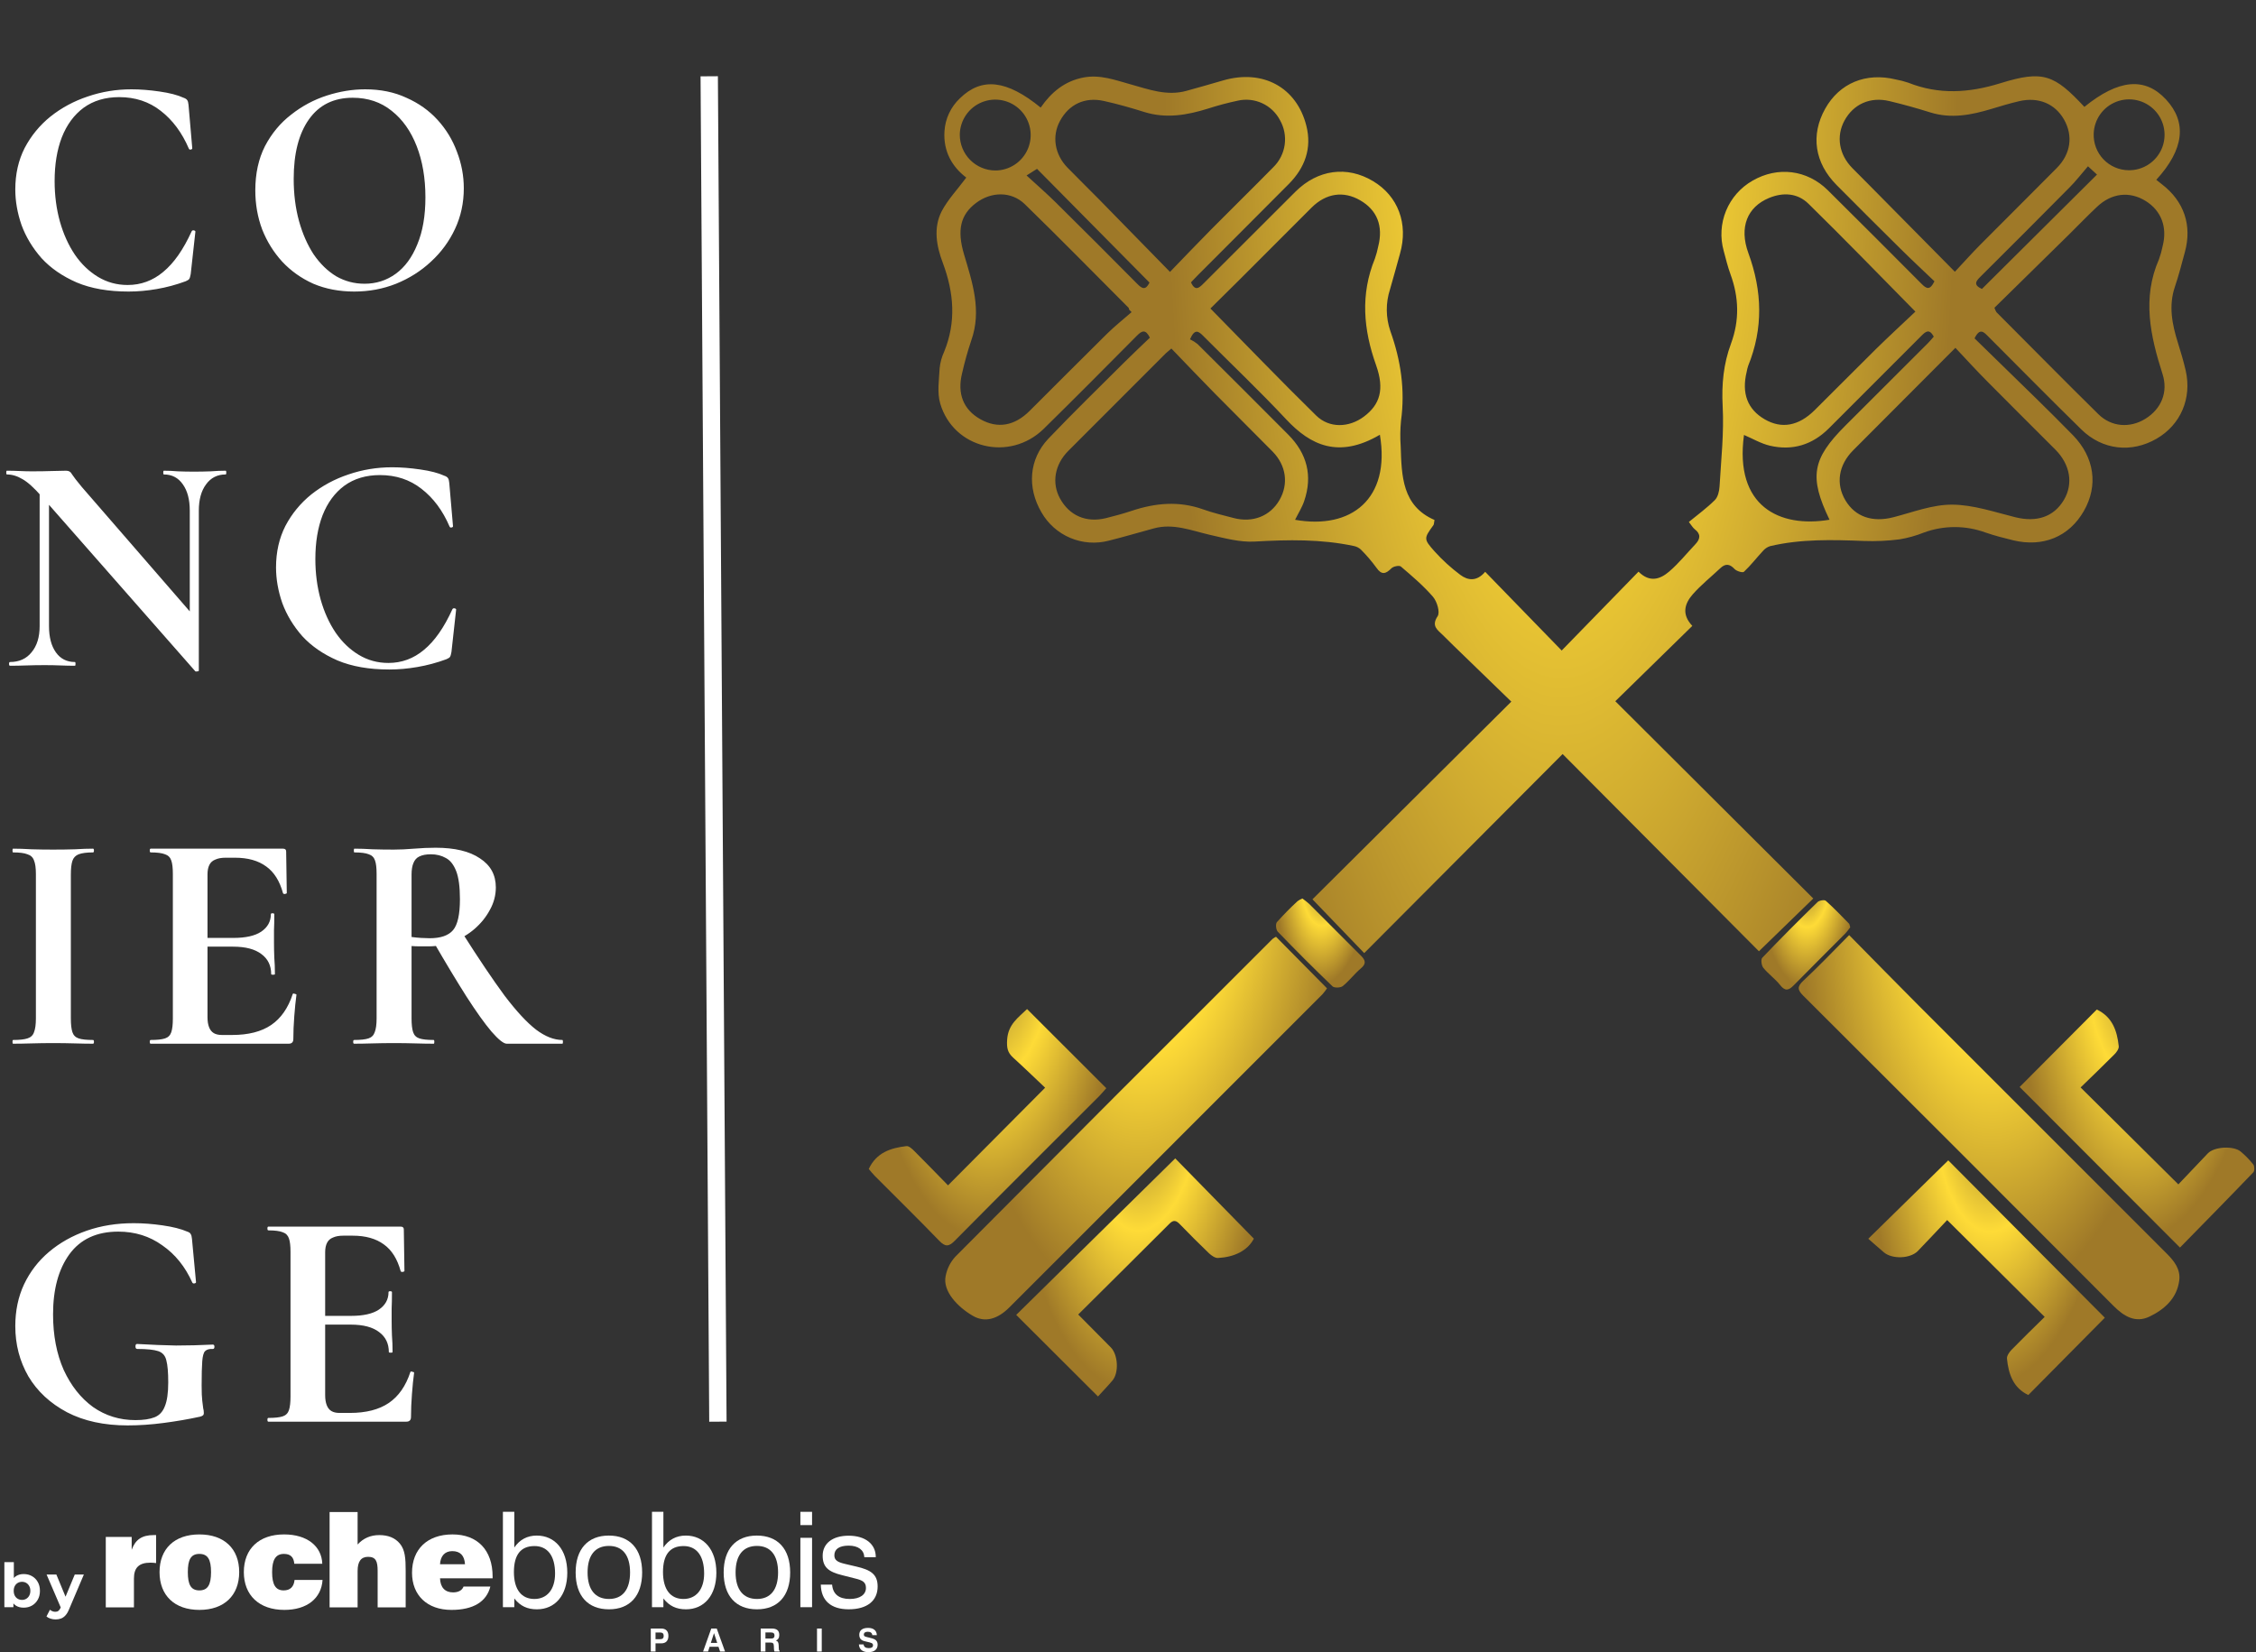 <svg width="1301" height="953" viewBox="0 0 1301 953" fill="none" xmlns="http://www.w3.org/2000/svg">
<rect x="0" y="0" width="1301" height="953" fill="#333333" stroke="none"/>
<path d="M1202.03 61.647C1221.7 45.716 1236.94 44.27 1249.1 57.37C1261.26 70.47 1259.63 86.131 1243.49 103.704C1244.58 104.574 1245.63 105.444 1246.72 106.265C1259.49 116.069 1264.23 129.929 1259.99 145.382C1258.16 152.061 1256.47 158.862 1254.24 165.369C1250.49 176.398 1252.63 187.084 1255.98 197.758C1257.62 203.002 1259.21 208.296 1260.45 213.688C1264.12 229.754 1257.53 245.023 1243.67 253.038C1229.21 261.42 1212.45 259.618 1200.28 247.707C1182.19 229.987 1164.42 211.948 1146.53 194.02C1144.08 191.569 1141.76 188.861 1138.69 195.16C1150.33 206.507 1162.31 218.149 1174.23 229.84C1181.36 236.849 1188.48 243.883 1195.45 251.04C1207.86 263.797 1210.16 280.071 1201.69 294.801C1193.22 309.531 1178.21 315.83 1160.87 311.614C1155.51 310.315 1150.16 308.93 1144.94 307.129C1133.52 302.963 1121 302.963 1109.58 307.129C1105.03 308.954 1100.3 310.282 1095.47 311.087C1088.67 311.961 1081.8 312.272 1074.95 312.019C1056.75 311.32 1038.6 310.793 1020.73 315.021C1019.1 315.568 1017.66 316.557 1016.57 317.876C1012.9 321.822 1009.6 326.136 1005.69 329.812C1004.97 330.486 1001.49 329.457 1000.33 328.231C997.491 325.192 995.053 324.91 992.075 327.729C986.756 332.753 980.96 337.349 976.144 342.839C971.61 348.035 969.526 354.223 975.935 361L931.525 404.454L1045.69 518.25L1014.35 548.677L901.134 434.919L786.726 549.731C776.555 539.156 766.972 529.193 756.874 518.715L871.552 404.687C859.849 393.352 849.016 382.862 838.195 372.36C836.148 370.362 834.139 368.328 832.068 366.306C829.029 363.291 825.254 361.171 829.065 355.399C830.548 353.145 828.722 346.968 826.418 344.272C820.892 337.851 814.323 332.287 807.853 326.761C806.921 325.976 803.527 326.65 802.424 327.778C799.128 331.099 796.762 331.797 793.748 327.447C791.066 323.779 788.112 320.318 784.912 317.092C783.776 315.991 782.346 315.242 780.795 314.935C761.849 310.903 742.806 311.259 723.542 312.362C715.062 312.864 706.287 310.425 697.807 308.514C687.109 306.063 676.717 301.688 665.419 304.764C656.767 307.117 648.164 309.666 639.464 311.847C632.094 313.779 624.293 313.229 617.269 310.28C610.244 307.331 604.387 302.149 600.605 295.536C592.223 281.211 593.35 264.9 604.575 253.038C618.937 237.965 633.876 223.443 648.618 208.738C653.372 203.995 658.287 199.412 663.115 194.767C660.664 189.743 658.532 190.699 655.64 193.616C637.822 211.593 619.979 229.57 601.928 247.315C582.321 266.518 549.944 258.822 542.224 232.805C540.349 226.482 541.538 219.166 541.881 212.328C542.21 209.074 543.08 205.897 544.454 202.929C551.501 185.773 550.116 168.751 543.719 151.668C540.043 141.938 538.131 131.51 543.045 121.865C546.611 115.076 552.175 109.256 557.236 102.43C549.185 96.302 543.891 87.442 544.663 75.654C545.122 68.434 548.307 61.658 553.572 56.696C566.12 44.441 580.532 46.022 600.139 62.051C606.266 53.203 613.987 46.745 624.893 44.687C634.378 42.885 643.042 46.157 651.853 48.608C662.441 51.549 672.931 55.532 684.217 52.395C691.288 50.446 698.346 48.424 705.393 46.378C728.149 39.785 747.708 50.25 753.345 72.504C756.629 85.469 752.548 96.719 743.284 106.069C725.846 123.655 708.346 141.056 690.945 158.555C689.523 159.965 688.175 161.447 686.827 162.857C689.278 168.334 691.729 165.847 694.18 163.396C711.794 145.774 729.416 128.168 747.046 110.579C759.925 97.761 776.788 95.481 791.775 104.452C806.26 113.054 812.264 129.059 807.363 146.289C805.414 153.163 803.613 160.063 801.591 166.913C799.048 174.755 799.126 183.211 801.811 191.005C807.816 207.794 810.389 224.901 807.939 242.695C807.472 247.583 807.41 252.502 807.755 257.4C808.306 274.557 808.551 291.786 827.252 299.911C826.909 301.712 826.97 302.362 826.663 302.84C821.124 310.56 820.843 310.805 827.35 318.097C831.828 323.062 836.782 327.577 842.141 331.577C846.516 334.849 851.614 335.535 856.479 329.812L900.595 375.215L944.907 329.726C951.5 336.307 957.517 333.966 962.517 329.726C968.044 325.008 972.664 319.224 977.688 313.918C980.568 310.879 980.972 308.048 977.308 305.23C976.217 304.396 975.519 303.06 973.938 301.063C979.06 296.847 984.342 293.012 988.901 288.465C990.678 286.701 991.474 283.355 991.633 280.659C992.528 265.194 994.256 249.655 993.435 234.264C992.761 221.691 993.925 209.828 998.226 198.235C1003.21 184.756 1002.83 171.533 997.945 158.188C996.339 153.788 995.236 149.205 994.035 144.708C991.888 137.064 992.363 128.921 995.384 121.578C998.404 114.235 1003.8 108.115 1010.7 104.194C1025.17 95.837 1042.11 97.883 1054.06 109.709C1072.19 127.682 1090.25 145.713 1108.21 163.8C1110.97 166.57 1112.98 167.611 1115.56 162.244C1109.24 156.203 1102.54 149.989 1096.04 143.544C1083.69 131.346 1071.41 119.092 1059.19 106.78C1046.42 93.962 1044.05 77.859 1052.58 62.664C1060.81 47.959 1076.02 41.623 1093.32 45.839C1095.73 46.286 1098.1 46.9 1100.42 47.677C1118.1 54.699 1135.37 53.632 1153.54 48.02C1178.25 40.324 1184.69 43.057 1202.03 61.647ZM1104.58 179.731C1083.15 157.967 1063.3 137.502 1042.93 117.527C1036.61 111.314 1028.3 110.787 1020.04 114.243C1007.78 119.378 1002.75 130.946 1008.28 146.031C1016.29 167.93 1016.91 189.363 1008.15 210.98C1007.77 212.141 1007.47 213.329 1007.26 214.534C1004.28 226.936 1007.78 236.114 1017.67 241.849C1027.36 247.474 1037.15 245.795 1046.42 236.641C1058.33 224.889 1070.05 212.941 1081.96 201.201C1089.36 193.946 1096.99 186.925 1104.58 179.731V179.731ZM652.576 180.025L651.167 178.604C651.044 178.224 651.044 177.734 650.799 177.476C630.898 157.563 611.217 137.441 591.034 117.809C583.252 110.236 571.659 110.456 562.91 117.037C553.866 123.826 551.783 132.686 555.949 146.742C560.777 163.004 566.243 179.143 560.103 196.397C558.031 202.583 556.273 208.869 554.834 215.232C551.868 227.144 555.631 236.359 565.459 241.849C575.287 247.339 584.968 245.746 593.754 237.009C608.668 222.193 623.447 207.243 638.422 192.488C642.895 188.089 647.846 184.18 652.576 180.025ZM1127.66 200.613C1107.33 221.017 1087.99 240.342 1068.74 259.68C1060.16 268.258 1058.59 279.152 1064.25 288.637C1069.92 298.122 1079.82 301.455 1091.92 298.33C1103.15 295.438 1114.52 290.978 1125.81 291.076C1137.94 291.137 1150.12 295.328 1162.13 298.318C1174.48 301.394 1184.4 298.183 1190.24 288.306C1195.73 279.005 1193.86 267.951 1185.34 259.373C1172.38 246.383 1159.31 233.455 1146.41 220.392C1140.1 214.081 1134.09 207.463 1127.66 200.637V200.613ZM698.016 177.93C718.848 199.093 738.627 219.681 759.006 239.668C766.616 247.143 777.989 246.714 786.579 240.268C795.819 233.332 798.515 224.583 793.576 210.662C786.224 190.086 784.447 169.805 792.878 149.193C793.684 146.884 794.327 144.521 794.802 142.122C797.804 130.333 794.152 121.106 784.275 115.469C774.717 110.003 764.741 111.437 756.384 119.721C742.622 133.458 728.934 147.171 715.27 160.871C709.523 166.619 703.726 172.305 698.016 177.954V177.93ZM674.732 156.815C683.2 148.066 690.761 140.1 698.494 132.306C710.405 120.272 722.525 108.434 734.387 96.352C737.909 92.879 740.185 88.34 740.861 83.439C741.537 78.54 740.575 73.553 738.125 69.257C735.871 64.979 732.27 61.563 727.88 59.538C723.489 57.513 718.553 56.992 713.836 58.056C708.043 59.285 702.317 60.81 696.68 62.627C684.658 66.389 672.563 68.509 660.088 64.661C652.306 62.211 644.451 59.968 636.498 58.215C625.542 55.814 616.45 60.201 611.291 69.735C606.524 78.497 608.153 89.048 615.616 96.695C621.744 102.981 628.018 109.108 634.17 115.358C647.454 128.924 660.701 142.49 674.732 156.84V156.815ZM675.529 201.017C673.837 202.463 673.078 203.064 672.306 203.775C653.556 222.524 634.811 241.286 616.07 260.059C608.202 267.951 606.401 278.564 611.278 287.497C616.707 297.411 626.339 301.627 637.736 298.869C642.638 297.644 647.613 296.308 652.441 294.703C666.166 290.107 679.842 288.796 693.812 293.796C699.547 295.855 705.54 297.24 711.459 298.796C722.488 301.663 732.512 297.669 737.855 288.416C743.198 279.164 741.776 268.454 733.848 260.415C722.819 249.226 711.63 238.185 700.601 226.985C692.17 218.443 683.923 209.742 675.529 201.042V201.017ZM1127.35 156.742C1132.85 150.872 1137.33 145.847 1142.06 141.08C1156.76 126.302 1171.47 111.67 1186.17 96.854C1194.25 88.668 1195.61 78.215 1190.25 68.877C1185.05 59.809 1175.55 55.801 1164.52 58.338C1159.16 59.563 1153.9 61.181 1148.59 62.774C1136.94 66.303 1125.31 68.62 1113.15 64.833C1105.38 62.382 1097.51 60.201 1089.6 58.314C1078.57 55.654 1068.84 60.041 1063.67 69.575C1058.76 78.644 1060.52 89.183 1068.27 97.013C1071.42 100.212 1074.6 103.373 1077.76 106.56L1127.35 156.742ZM1150.18 177.574C1150.46 178.428 1150.83 179.25 1151.29 180.025C1170.89 199.632 1190.34 219.46 1210.11 238.908C1217.69 246.371 1228.38 247.021 1237.2 241.555C1246.34 235.906 1250.47 226.237 1247.09 215.698C1240.06 193.763 1235.22 171.925 1245.06 149.524C1245.96 147.035 1246.67 144.478 1247.18 141.877C1249.97 130.995 1246.36 121.51 1237.37 115.922C1228.1 110.187 1217.77 111.314 1209.35 119.255C1203.84 124.427 1198.62 129.88 1193.24 135.186C1178.87 149.295 1164.51 163.4 1150.18 177.501V177.574ZM795.758 250.758C771.874 264.753 755.673 256.726 741.838 241.996C726.373 225.453 709.902 209.853 693.923 193.787C691.251 191.103 689.021 189.29 686.251 195.711C687.794 196.438 689.245 197.343 690.577 198.407C708.093 215.808 725.56 233.259 742.977 250.758C753.712 261.579 757.082 274.385 752.119 288.956C750.894 292.632 748.663 296.137 746.85 299.813C779.238 305.56 801.983 287.779 795.758 250.758ZM1055.06 299.776C1043.16 275.083 1044.98 264.704 1064.18 245.513C1080.05 229.632 1095.93 213.774 1111.8 197.941C1113.03 196.716 1114.14 195.331 1115.18 194.155C1112.59 189.424 1110.54 191.177 1108 193.726C1090.32 211.532 1072.46 229.203 1054.78 246.972C1045.21 256.579 1033.74 260.108 1020.66 257.069C1015.51 255.844 1010.74 253.001 1005.73 250.869C1000.14 292.044 1026.2 304.654 1055.06 299.776ZM553.498 77.602C553.481 80.309 553.997 82.994 555.017 85.501C556.037 88.009 557.542 90.291 559.445 92.217C561.348 94.142 563.612 95.674 566.107 96.724C568.603 97.774 571.281 98.322 573.988 98.337C578.016 98.327 581.951 97.127 585.299 94.888C588.648 92.648 591.26 89.47 592.808 85.751C594.356 82.032 594.77 77.939 594 73.986C593.229 70.032 591.307 66.394 588.476 63.529C585.645 60.664 582.03 58.699 578.086 57.881C574.142 57.064 570.044 57.43 566.307 58.933C562.57 60.437 559.361 63.011 557.082 66.332C554.803 69.654 553.556 73.575 553.498 77.602V77.602ZM1227.5 98.19C1231.53 98.256 1235.49 97.128 1238.88 94.949C1242.27 92.77 1244.94 89.637 1246.56 85.944C1248.17 82.25 1248.66 78.162 1247.96 74.192C1247.26 70.222 1245.4 66.549 1242.61 63.633C1239.83 60.718 1236.24 58.692 1232.31 57.808C1228.38 56.925 1224.27 57.224 1220.51 58.669C1216.74 60.113 1213.49 62.638 1211.16 65.927C1208.83 69.215 1207.52 73.119 1207.4 77.149C1207.31 79.862 1207.76 82.565 1208.73 85.101C1209.7 87.636 1211.16 89.952 1213.04 91.913C1214.92 93.874 1217.17 95.439 1219.66 96.517C1222.15 97.595 1224.83 98.163 1227.54 98.19H1227.5ZM1142.94 166.668L1209.31 100.69L1204.1 95.91C1200.32 100.285 1197.1 104.489 1193.42 108.165C1176.37 125.395 1159.24 142.551 1142.05 159.634C1139.46 162.183 1137.85 164.34 1142.94 166.668ZM662.906 162.992L598.031 97.393L592.002 101.204C598.068 106.78 603.57 111.559 608.742 116.669C624.534 132.282 640.24 147.976 655.86 163.751C658.556 166.46 660.578 167.673 662.906 162.992Z" fill="url(#paint0_radial_405_102)"/>
<path d="M1066.37 539.353C1080.23 553.408 1093.33 566.827 1106.59 580.111C1154.21 627.789 1201.86 675.439 1249.53 723.06C1253.87 727.398 1257.57 732.116 1256.74 738.562C1255.4 748.929 1248.16 755.265 1239.58 759.394C1231.56 763.267 1224.87 759.296 1218.87 753.267C1159.32 693.563 1099.68 633.925 1039.95 574.351C1036.47 570.896 1036.39 569.033 1039.95 565.663C1048.78 557.465 1057.05 548.752 1066.37 539.353Z" fill="url(#paint1_radial_405_102)"/>
<path d="M735.857 540.309L765.268 570.063C764.462 571.281 763.57 572.44 762.597 573.531C702.419 633.757 642.221 693.968 582.002 754.162C575.14 761.012 567.922 762.948 561.047 758.966C552.138 753.794 543.572 744.701 545.324 736.074C546.104 731.909 548.021 728.041 550.863 724.898C611.76 663.626 672.775 602.5 733.909 541.522C734.518 541.055 735.17 540.649 735.857 540.309V540.309Z" fill="url(#paint2_radial_405_102)"/>
<path d="M1213.82 760.044L1169.7 804.625C1161.03 800.569 1158.26 792.555 1157.39 783.633C1157.24 782.028 1158.69 779.957 1159.97 778.597C1166.37 772.041 1172.95 765.681 1179.13 759.578L1122.9 703.71C1117.75 709.163 1111.94 715.388 1106.03 721.515C1101.69 726.025 1091.26 726.417 1086.42 722.349C1083.31 719.726 1080.3 717.006 1077.4 714.506L1123.53 669.274L1213.82 760.044Z" fill="url(#paint3_radial_405_102)"/>
<path d="M602.712 627.376C596.683 621.69 590.556 615.746 584.245 610.011C581.046 607.095 580.495 604.399 580.801 599.669C581.377 590.698 587.37 586.838 592.284 582.01L637.981 627.646C636.878 628.871 635.383 630.746 633.704 632.425C605.997 660.132 578.203 687.754 550.692 715.547C547.114 719.223 545.067 719.223 541.538 715.547C529.345 702.925 516.808 690.646 504.431 678.208C503.206 676.982 502.078 675.487 501 674.237C505.436 664.74 513.72 662.105 522.739 661.064C524.1 660.904 525.938 662.571 527.163 663.796C533.781 670.401 540.288 677.129 546.709 683.698L602.712 627.376Z" fill="url(#paint4_radial_405_102)"/>
<path d="M1209.19 582.28C1218.16 586.52 1220.91 594.535 1221.85 603.456C1222.02 605.012 1220.44 607.132 1219.14 608.358C1212.68 614.865 1206.06 621.188 1199.85 627.23L1256.22 683.135C1261.22 677.853 1267.25 671.505 1273.24 665.231C1276.92 661.359 1288.13 660.721 1292.21 664.238C1294.87 666.463 1297.3 668.956 1299.45 671.677C1300.2 672.657 1300.24 675.353 1299.45 676.174C1285.36 690.88 1271.08 705.364 1257.16 719.58L1164.7 626.96L1209.19 582.28Z" fill="url(#paint5_radial_405_102)"/>
<path d="M633.189 805.47C617.086 789.393 602.136 774.467 586.033 758.413C616.51 728.402 647.306 698.133 677.734 668.146C692.782 683.526 707.684 698.783 723.075 714.444C719.399 721.454 711.764 725.093 702.402 725.583C700.735 725.669 698.726 724.26 697.316 722.973C691.598 717.483 685.965 711.866 680.417 706.123C678.297 703.917 676.741 703.464 674.4 705.829C657.109 723.132 639.732 740.35 621.78 758.193C628.311 764.785 634.426 770.962 640.553 777.126C644.72 781.317 645.37 791.623 641.571 796.218C638.826 799.478 635.799 802.554 633.189 805.47Z" fill="url(#paint6_radial_405_102)"/>
<path d="M751.078 518.25C752.424 519.199 753.717 520.222 754.95 521.314C764.901 531.24 774.79 541.239 784.753 551.141C787.376 553.739 788.148 555.773 784.753 558.592C781.077 561.692 778.099 565.724 774.349 568.763C773.124 569.78 769.447 569.915 768.442 568.91C757.724 558.633 747.205 548.131 736.887 537.404C735.833 536.313 735.502 532.906 736.372 531.877C740.14 527.639 744.12 523.594 748.296 519.757C749.155 519.138 750.09 518.632 751.078 518.25V518.25Z" fill="url(#paint7_radial_405_102)"/>
<path d="M1067 534.867C1066.13 536.096 1065.19 537.274 1064.19 538.396C1054.29 548.372 1044.3 558.261 1034.45 568.285C1031.62 571.165 1029.55 571.962 1026.6 568.212C1023.64 564.462 1019.78 561.815 1016.87 558.212C1015.8 556.901 1015.36 553.372 1016.27 552.428C1026.67 541.509 1037.33 530.848 1048.13 520.309C1049.11 519.341 1052.08 518.838 1052.88 519.549C1057.56 523.691 1061.89 528.25 1066.28 532.71C1066.64 533.09 1066.67 533.826 1067 534.867Z" fill="url(#paint8_radial_405_102)"/>
<path d="M75.78 51.52C80.82 51.52 86.22 51.94 91.98 52.78C97.86 53.62 102.48 54.82 105.84 56.38C106.92 56.74 107.64 57.22 108 57.82C108.36 58.3 108.6 59.2 108.72 60.52L110.88 85.54C110.88 85.9 110.58 86.14 109.98 86.26C109.5 86.38 109.14 86.2 108.9 85.72C104.94 76.48 99.54 69.22 92.7 63.94C85.98 58.66 78 56.02 68.76 56.02C60.72 56.02 53.88 58.06 48.24 62.14C42.72 66.22 38.52 71.92 35.64 79.24C32.88 86.44 31.5 94.84 31.5 104.44C31.5 112.72 32.52 120.52 34.56 127.84C36.6 135.04 39.48 141.4 43.2 146.92C46.92 152.32 51.36 156.58 56.52 159.7C61.68 162.82 67.38 164.38 73.62 164.38C81.3 164.38 88.14 161.86 94.14 156.82C100.26 151.78 105.72 143.98 110.52 133.42C110.76 132.94 111.18 132.76 111.78 132.88C112.38 133 112.68 133.24 112.68 133.6L109.98 158.08C109.74 159.52 109.44 160.48 109.08 160.96C108.84 161.32 108.18 161.74 107.1 162.22C101.58 164.26 96 165.76 90.36 166.72C84.84 167.68 79.44 168.16 74.16 168.16C62.52 168.16 52.56 166.42 44.28 162.94C36 159.34 29.22 154.66 23.94 148.9C18.78 143.02 14.94 136.66 12.42 129.82C10.02 122.86 8.82 116.02 8.82 109.3C8.82 100.42 10.62 92.44 14.22 85.36C17.94 78.28 22.92 72.22 29.16 67.18C35.52 62.14 42.66 58.3 50.58 55.66C58.62 52.9 67.02 51.52 75.78 51.52ZM204.29 168.16C195.65 168.16 187.79 166.66 180.71 163.66C173.75 160.54 167.75 156.28 162.71 150.88C157.79 145.48 153.95 139.3 151.19 132.34C148.55 125.26 147.23 117.76 147.23 109.84C147.23 100.12 149.09 91.6 152.81 84.28C156.65 76.96 161.69 70.9 167.93 66.1C174.17 61.18 181.01 57.52 188.45 55.12C195.89 52.72 203.27 51.52 210.59 51.52C219.47 51.52 227.39 53.14 234.35 56.38C241.43 59.5 247.43 63.76 252.35 69.16C257.27 74.56 260.99 80.68 263.51 87.52C266.15 94.36 267.47 101.38 267.47 108.58C267.47 116.98 265.79 124.78 262.43 131.98C259.07 139.18 254.45 145.48 248.57 150.88C242.81 156.28 236.09 160.54 228.41 163.66C220.85 166.66 212.81 168.16 204.29 168.16ZM210.23 163.66C216.95 163.66 222.95 161.74 228.23 157.9C233.51 154.06 237.65 148.42 240.65 140.98C243.77 133.54 245.33 124.48 245.33 113.8C245.33 102.76 243.65 92.92 240.29 84.28C236.93 75.64 232.13 68.86 225.89 63.94C219.65 58.9 212.15 56.38 203.39 56.38C192.47 56.38 184.07 60.52 178.19 68.8C172.31 77.08 169.37 88.54 169.37 103.18C169.37 111.94 170.39 120.04 172.43 127.48C174.47 134.8 177.29 141.22 180.89 146.74C184.61 152.14 188.93 156.34 193.85 159.34C198.89 162.22 204.35 163.66 210.23 163.66ZM22.86 361.14V275.64L28.26 276V361.14C28.26 367.5 29.58 372.54 32.22 376.26C34.86 379.98 38.52 381.84 43.2 381.84C43.44 381.84 43.56 382.2 43.56 382.92C43.56 383.64 43.44 384 43.2 384C40.56 384 37.8 383.94 34.92 383.82C32.16 383.7 29.1 383.64 25.74 383.64C22.14 383.64 18.6 383.7 15.12 383.82C11.76 383.94 8.64 384 5.76 384C5.4 384 5.22 383.64 5.22 382.92C5.22 382.2 5.4 381.84 5.76 381.84C11.04 381.84 15.18 379.98 18.18 376.26C21.3 372.54 22.86 367.5 22.86 361.14ZM114.66 386.7C114.66 387.06 114.36 387.24 113.76 387.24C113.28 387.36 112.92 387.36 112.68 387.24L23.94 286.26C19.62 281.34 15.96 278.04 12.96 276.36C9.96 274.56 6.96 273.66 3.96 273.66C3.72 273.66 3.6 273.3 3.6 272.58C3.6 271.86 3.72 271.5 3.96 271.5C6.36 271.5 8.82 271.56 11.34 271.68C13.86 271.8 16.2 271.86 18.36 271.86C22.68 271.86 26.58 271.8 30.06 271.68C33.54 271.56 36.24 271.5 38.16 271.5C39.72 271.5 40.86 272.22 41.58 273.66C42.42 274.98 44.28 277.38 47.16 280.86L113.22 357L114.66 386.7ZM114.66 294.54V386.7L109.44 381.3V294.54C109.44 288.18 108.12 283.14 105.48 279.42C102.84 275.58 99.18 273.66 94.5 273.66C94.26 273.66 94.14 273.3 94.14 272.58C94.14 271.86 94.26 271.5 94.5 271.5C97.14 271.5 99.84 271.62 102.6 271.86C105.48 271.98 108.6 272.04 111.96 272.04C115.2 272.04 118.38 271.98 121.5 271.86C124.62 271.62 127.5 271.5 130.14 271.5C130.38 271.5 130.5 271.86 130.5 272.58C130.5 273.3 130.38 273.66 130.14 273.66C125.34 273.66 121.56 275.58 118.8 279.42C116.04 283.14 114.66 288.18 114.66 294.54ZM226.143 269.52C231.183 269.52 236.583 269.94 242.343 270.78C248.223 271.62 252.843 272.82 256.203 274.38C257.283 274.74 258.003 275.22 258.363 275.82C258.723 276.3 258.963 277.2 259.083 278.52L261.243 303.54C261.243 303.9 260.943 304.14 260.343 304.26C259.863 304.38 259.503 304.2 259.263 303.72C255.303 294.48 249.903 287.22 243.063 281.94C236.343 276.66 228.363 274.02 219.123 274.02C211.083 274.02 204.243 276.06 198.603 280.14C193.083 284.22 188.883 289.92 186.003 297.24C183.243 304.44 181.863 312.84 181.863 322.44C181.863 330.72 182.883 338.52 184.923 345.84C186.963 353.04 189.843 359.4 193.563 364.92C197.283 370.32 201.723 374.58 206.883 377.7C212.043 380.82 217.743 382.38 223.983 382.38C231.663 382.38 238.503 379.86 244.503 374.82C250.623 369.78 256.083 361.98 260.883 351.42C261.123 350.94 261.543 350.76 262.143 350.88C262.743 351 263.043 351.24 263.043 351.6L260.343 376.08C260.103 377.52 259.803 378.48 259.443 378.96C259.203 379.32 258.543 379.74 257.463 380.22C251.943 382.26 246.363 383.76 240.723 384.72C235.203 385.68 229.803 386.16 224.523 386.16C212.883 386.16 202.923 384.42 194.643 380.94C186.363 377.34 179.583 372.66 174.303 366.9C169.143 361.02 165.303 354.66 162.783 347.82C160.383 340.86 159.183 334.02 159.183 327.3C159.183 318.42 160.983 310.44 164.583 303.36C168.303 296.28 173.283 290.22 179.523 285.18C185.883 280.14 193.023 276.3 200.943 273.66C208.983 270.9 217.383 269.52 226.143 269.52ZM40.86 587.42C40.86 590.9 41.16 593.54 41.76 595.34C42.36 597.14 43.56 598.34 45.36 598.94C47.16 599.54 49.92 599.84 53.64 599.84C54 599.84 54.18 600.2 54.18 600.92C54.18 601.64 54 602 53.64 602C50.52 602 47.04 601.94 43.2 601.82C39.36 601.7 35.16 601.64 30.6 601.64C26.28 601.64 22.14 601.7 18.18 601.82C14.22 601.94 10.68 602 7.56 602C7.32 602 7.2 601.64 7.2 600.92C7.2 600.2 7.32 599.84 7.56 599.84C11.28 599.84 14.04 599.54 15.84 598.94C17.76 598.34 19.02 597.14 19.62 595.34C20.34 593.54 20.7 590.9 20.7 587.42V504.08C20.7 500.6 20.34 498.02 19.62 496.34C19.02 494.54 17.76 493.34 15.84 492.74C14.04 492.02 11.28 491.66 7.56 491.66C7.32 491.66 7.2 491.3 7.2 490.58C7.2 489.86 7.32 489.5 7.56 489.5C10.68 489.5 14.22 489.62 18.18 489.86C22.14 489.98 26.28 490.04 30.6 490.04C35.16 490.04 39.36 489.98 43.2 489.86C47.16 489.62 50.64 489.5 53.64 489.5C54 489.5 54.18 489.86 54.18 490.58C54.18 491.3 54 491.66 53.64 491.66C50.04 491.66 47.28 492.02 45.36 492.74C43.56 493.46 42.36 494.72 41.76 496.52C41.16 498.32 40.86 500.96 40.86 504.44V587.42ZM166.463 602H86.903C86.543 602 86.363 601.64 86.363 600.92C86.363 600.2 86.543 599.84 86.903 599.84C90.623 599.84 93.383 599.54 95.183 598.94C96.983 598.34 98.183 597.14 98.783 595.34C99.383 593.54 99.683 590.9 99.683 587.42V504.08C99.683 500.6 99.383 498.02 98.783 496.34C98.183 494.54 96.983 493.34 95.183 492.74C93.383 492.02 90.623 491.66 86.903 491.66C86.543 491.66 86.363 491.3 86.363 490.58C86.363 489.86 86.543 489.5 86.903 489.5H163.223C164.423 489.5 165.023 490.04 165.023 491.12L165.383 515.06C165.383 515.3 165.083 515.48 164.483 515.6C163.883 515.72 163.463 515.6 163.223 515.24C161.303 508.16 158.063 503 153.503 499.76C148.943 496.4 142.943 494.72 135.503 494.72H130.103C127.703 494.72 125.723 495.08 124.163 495.8C122.603 496.4 121.463 497.42 120.743 498.86C120.023 500.3 119.663 502.1 119.663 504.26V586.7C119.663 588.98 119.963 590.9 120.563 592.46C121.163 594.02 122.063 595.16 123.263 595.88C124.463 596.6 126.023 596.96 127.943 596.96H133.883C143.243 596.96 150.743 595.04 156.383 591.2C162.023 587.36 166.163 581.42 168.803 573.38C168.923 573.02 169.283 572.96 169.883 573.2C170.603 573.32 170.963 573.5 170.963 573.74C170.483 577.22 170.063 581.36 169.703 586.16C169.343 590.84 169.163 595.22 169.163 599.3C169.163 601.1 168.263 602 166.463 602ZM156.383 561.86C156.383 556.94 154.523 553.1 150.803 550.34C147.083 547.46 141.623 546.02 134.423 546.02H110.123V540.98H134.603C141.683 540.98 147.023 539.78 150.623 537.38C154.343 534.86 156.203 531.5 156.203 527.3C156.203 526.94 156.503 526.76 157.103 526.76C157.823 526.76 158.183 526.94 158.183 527.3C158.183 531.26 158.123 534.38 158.003 536.66C158.003 538.82 158.003 541.1 158.003 543.5C158.003 546.5 158.063 549.44 158.183 552.32C158.423 555.2 158.543 558.38 158.543 561.86C158.543 562.1 158.183 562.22 157.463 562.22C156.743 562.22 156.383 562.1 156.383 561.86ZM292.24 602C290.44 602 287.5 599.66 283.42 594.98C279.46 590.3 274.66 583.58 269.02 574.82C263.38 565.94 257.02 555.38 249.94 543.14L266.5 537.92C276.1 553.04 284.26 565.16 290.98 574.28C297.82 583.28 303.88 589.82 309.16 593.9C314.44 597.86 319.48 599.84 324.28 599.84C324.52 599.84 324.64 600.2 324.64 600.92C324.64 601.64 324.52 602 324.28 602C315.88 602 309.04 602 303.76 602C298.48 602 294.64 602 292.24 602ZM251.2 488.96C262.24 488.96 270.76 491 276.76 495.08C282.88 499.04 285.94 504.62 285.94 511.82C285.94 516.38 284.8 520.7 282.52 524.78C280.36 528.86 277.42 532.52 273.7 535.76C270.1 538.88 265.96 541.34 261.28 543.14C256.72 544.94 252.04 545.84 247.24 545.84C245.56 545.84 243.82 545.84 242.02 545.84C240.34 545.84 238.78 545.78 237.34 545.66V587.42C237.34 590.9 237.64 593.54 238.24 595.34C238.84 597.14 240.04 598.34 241.84 598.94C243.64 599.54 246.4 599.84 250.12 599.84C250.36 599.84 250.48 600.2 250.48 600.92C250.48 601.64 250.36 602 250.12 602C247 602 243.52 601.94 239.68 601.82C235.84 601.7 231.64 601.64 227.08 601.64C222.76 601.64 218.62 601.7 214.66 601.82C210.82 601.94 207.34 602 204.22 602C203.86 602 203.68 601.64 203.68 600.92C203.68 600.2 203.86 599.84 204.22 599.84C207.94 599.84 210.7 599.54 212.5 598.94C214.3 598.34 215.5 597.14 216.1 595.34C216.82 593.54 217.18 590.9 217.18 587.42V504.08C217.18 500.6 216.88 498.02 216.28 496.34C215.68 494.54 214.48 493.34 212.68 492.74C210.88 492.02 208.12 491.66 204.4 491.66C204.16 491.66 204.04 491.3 204.04 490.58C204.04 489.86 204.16 489.5 204.4 489.5C207.52 489.5 211 489.62 214.84 489.86C218.68 489.98 222.76 490.04 227.08 490.04C230.68 490.04 234.58 489.86 238.78 489.5C243.1 489.14 247.24 488.96 251.2 488.96ZM265.24 518.66C265.24 511.58 264.52 506.18 263.08 502.46C261.64 498.74 259.66 496.22 257.14 494.9C254.62 493.46 251.74 492.74 248.5 492.74C245.74 492.74 243.52 493.16 241.84 494C240.28 494.72 239.14 495.98 238.42 497.78C237.7 499.46 237.34 501.68 237.34 504.44V540.44C239.02 540.68 240.82 540.86 242.74 540.98C244.66 541.1 246.34 541.16 247.78 541.16C254.14 541.16 258.64 539.6 261.28 536.48C263.92 533.36 265.24 527.42 265.24 518.66ZM73.62 822.16C60.06 822.16 48.42 819.64 38.7 814.6C28.98 809.44 21.54 802.54 16.38 793.9C11.34 785.14 8.82 775.48 8.82 764.92C8.82 756.04 10.5 748 13.86 740.8C17.34 733.48 22.14 727.24 28.26 722.08C34.5 716.8 41.76 712.72 50.04 709.84C58.32 706.96 67.32 705.52 77.04 705.52C82.44 705.52 88.02 705.94 93.78 706.78C99.66 707.62 104.4 708.82 108 710.38C109.08 710.74 109.74 711.22 109.98 711.82C110.34 712.3 110.58 713.2 110.7 714.52L113.04 739.54C113.04 739.9 112.74 740.14 112.14 740.26C111.54 740.38 111.12 740.2 110.88 739.72C106.8 730.6 101.04 723.46 93.6 718.3C86.28 713.02 77.82 710.38 68.22 710.38C55.74 710.38 46.32 714.76 39.96 723.52C33.72 732.16 30.6 743.68 30.6 758.08C30.6 770.2 32.64 780.88 36.72 790.12C40.92 799.24 46.56 806.38 53.64 811.54C60.84 816.58 69 819.1 78.12 819.1C82.68 819.1 86.34 818.56 89.1 817.48C91.86 816.4 93.84 814.3 95.04 811.18C96.36 808.06 97.02 803.44 97.02 797.32C97.02 791.56 96.66 787.36 95.94 784.72C95.34 781.96 93.78 780.16 91.26 779.32C88.74 778.48 84.72 778.06 79.2 778.06C78.48 778.06 78.12 777.58 78.12 776.62C78.12 775.66 78.42 775.18 79.02 775.18C87.3 775.66 94.8 775.96 101.52 776.08C108.24 776.08 115.32 775.9 122.76 775.54C123.36 775.54 123.66 775.96 123.66 776.8C123.66 777.64 123.36 778.06 122.76 778.06C120.72 777.94 119.22 778.36 118.26 779.32C117.42 780.16 116.88 782.08 116.64 785.08C116.4 788.08 116.28 792.76 116.28 799.12C116.28 803.08 116.4 806.02 116.64 807.94C116.88 809.86 117.06 811.3 117.18 812.26C117.42 813.1 117.54 814 117.54 814.96C117.54 815.68 117.36 816.16 117 816.4C116.76 816.64 116.22 816.88 115.38 817.12C108.78 818.56 101.82 819.76 94.5 820.72C87.3 821.68 80.34 822.16 73.62 822.16ZM234.315 820H154.755C154.395 820 154.215 819.64 154.215 818.92C154.215 818.2 154.395 817.84 154.755 817.84C158.475 817.84 161.235 817.54 163.035 816.94C164.835 816.34 166.035 815.14 166.635 813.34C167.235 811.54 167.535 808.9 167.535 805.42V722.08C167.535 718.6 167.235 716.02 166.635 714.34C166.035 712.54 164.835 711.34 163.035 710.74C161.235 710.02 158.475 709.66 154.755 709.66C154.395 709.66 154.215 709.3 154.215 708.58C154.215 707.86 154.395 707.5 154.755 707.5H231.075C232.275 707.5 232.875 708.04 232.875 709.12L233.235 733.06C233.235 733.3 232.935 733.48 232.335 733.6C231.735 733.72 231.315 733.6 231.075 733.24C229.155 726.16 225.915 721 221.355 717.76C216.795 714.4 210.795 712.72 203.355 712.72H197.955C195.555 712.72 193.575 713.08 192.015 713.8C190.455 714.4 189.315 715.42 188.595 716.86C187.875 718.3 187.515 720.1 187.515 722.26V804.7C187.515 806.98 187.815 808.9 188.415 810.46C189.015 812.02 189.915 813.16 191.115 813.88C192.315 814.6 193.875 814.96 195.795 814.96H201.735C211.095 814.96 218.595 813.04 224.235 809.2C229.875 805.36 234.015 799.42 236.655 791.38C236.775 791.02 237.135 790.96 237.735 791.2C238.455 791.32 238.815 791.5 238.815 791.74C238.335 795.22 237.915 799.36 237.555 804.16C237.195 808.84 237.015 813.22 237.015 817.3C237.015 819.1 236.115 820 234.315 820ZM224.235 779.86C224.235 774.94 222.375 771.1 218.655 768.34C214.935 765.46 209.475 764.02 202.275 764.02H177.975V758.98H202.455C209.535 758.98 214.875 757.78 218.475 755.38C222.195 752.86 224.055 749.5 224.055 745.3C224.055 744.94 224.355 744.76 224.955 744.76C225.675 744.76 226.035 744.94 226.035 745.3C226.035 749.26 225.975 752.38 225.855 754.66C225.855 756.82 225.855 759.1 225.855 761.5C225.855 764.5 225.915 767.44 226.035 770.32C226.275 773.2 226.395 776.38 226.395 779.86C226.395 780.1 226.035 780.22 225.315 780.22C224.595 780.22 224.235 780.1 224.235 779.86Z" fill="white"/>
<path d="M308.158 922.267C315.509 922.267 320.099 916.756 320.099 907.579C320.099 897.245 315.666 891.745 308.235 891.745C300.349 891.745 296.367 896.718 296.367 906.737C296.367 916.832 300.735 922.267 308.158 922.267ZM290.02 872H296.598V892.579C299.664 888.076 304.031 885.696 309.533 885.696C319.947 885.696 327.147 893.81 327.147 907.117C327.147 920.201 320.099 928.231 309.615 928.231C304.107 928.231 299.968 926.316 296.598 921.968V927.009H290.02V872" fill="white"/>
<path d="M351.178 922.267C358.985 922.267 363.347 916.913 363.347 906.968C363.347 897.022 358.985 891.669 351.178 891.669C343.224 891.669 338.849 897.022 338.849 906.968C338.849 916.913 343.297 922.267 351.178 922.267V922.267ZM351.105 885.696C363.197 885.696 370.317 893.421 370.317 906.968C370.317 920.514 363.197 928.231 351.178 928.231C339.08 928.231 331.966 920.514 331.966 906.968C331.966 893.421 339.08 885.696 351.105 885.696Z" fill="white"/>
<path d="M394.127 922.267C401.471 922.267 406.064 916.756 406.064 907.579C406.064 897.245 401.635 891.745 394.202 891.745C386.322 891.745 382.341 896.718 382.341 906.737C382.341 916.832 386.702 922.267 394.127 922.267V922.267ZM375.987 872H382.572V892.579C385.629 888.076 390.004 885.696 395.498 885.696C405.914 885.696 413.115 893.81 413.115 907.117C413.115 920.201 406.064 928.231 395.588 928.231C390.072 928.231 385.933 926.316 382.572 921.968V927.009H375.987V872" fill="white"/>
<path d="M436.532 922.267C444.339 922.267 448.706 916.913 448.706 906.968C448.706 897.022 444.339 891.669 436.532 891.669C428.578 891.669 424.203 897.022 424.203 906.968C424.203 916.913 428.66 922.267 436.532 922.267V922.267ZM436.459 885.696C448.557 885.696 455.676 893.421 455.676 906.968C455.676 920.514 448.557 928.231 436.532 928.231C424.434 928.231 417.328 920.514 417.328 906.968C417.328 893.421 424.434 885.696 436.459 885.696Z" fill="white"/>
<path d="M461.567 886.994H468.306V927.008H461.567V886.994ZM461.567 872H468.306V879.657H461.567V872Z" fill="white"/>
<path d="M479.861 914.005C480.317 919.435 483.76 922.266 490.038 922.266C495.929 922.266 499.38 919.739 499.38 915.907C499.38 912.551 497.388 911.478 493.266 910.478L485.753 908.57C477.872 906.655 474.42 903.978 474.42 897.326C474.42 890.44 479.861 885.771 489.426 885.771C498.992 885.771 505.046 890.595 505.046 898.021V898.168H498.456C498.225 893.956 494.869 891.505 489.426 891.505C484 891.505 481.16 893.502 481.16 897.089C481.16 900.005 483.144 901.07 487.437 902.076L493.937 903.598C502.13 905.505 506.119 908.032 506.119 915.065C506.119 923.258 500.146 928.223 489.426 928.223C479.168 928.223 473.51 923.176 473.353 914.005" fill="white"/>
<path d="M61 886.484H75.938V893.91C78.079 887.946 81.978 885.419 88.565 885.419H90.022V901.56C88.794 901.411 87.726 901.329 86.728 901.329C80.22 901.329 77.242 904.169 77.242 910.432V927.117H61" fill="white"/>
<path d="M114.979 917.32C119.873 917.32 121.707 913.964 121.707 906.763C121.707 899.57 119.873 896.274 114.979 896.274C110.076 896.274 108.318 899.57 108.318 906.763C108.318 913.964 110.076 917.32 114.979 917.32ZM114.979 885.038C129.288 885.038 137.944 893.298 137.944 906.763C137.944 920.228 129.288 928.57 114.979 928.57C100.655 928.57 92.006 920.228 92.006 906.763C92.006 893.298 100.655 885.038 114.979 885.038Z" fill="white"/>
<path d="M186.014 911.282C185.321 921.913 177.055 928.57 163.962 928.57C149.421 928.57 140.617 920.078 140.617 906.763C140.617 893.298 149.421 885.032 163.818 885.032C177.055 885.032 185.479 891.771 185.862 901.94H169.707C169.403 898.114 167.49 896.274 163.739 896.274C158.989 896.274 156.924 899.644 156.924 906.763C156.924 913.964 158.908 917.32 163.587 917.32C167.332 917.32 169.479 915.255 169.865 911.282" fill="white"/>
<path d="M190.074 872.109H206.227V890.848C209.518 887.253 213.645 885.419 218.703 885.419C223.909 885.419 227.816 887.022 230.575 890.31C233.635 893.984 233.947 898.957 233.947 905.995V927.117H217.781V906.071C217.781 900.487 216.716 897.959 212.275 897.959C208.216 897.959 206.227 900.636 206.227 906.152V927.117H190.074" fill="white"/>
<path d="M268.156 902.252C267.854 897.206 265.401 894.671 260.805 894.671C256.596 894.671 253.998 897.429 253.756 902.252H268.156ZM282.781 915.097C280.561 923.902 272.898 928.57 260.349 928.57C246.267 928.57 237.609 920.078 237.609 907.144C237.609 893.521 246.487 885.032 260.96 885.032C275.357 885.032 284.083 894.059 284.083 909.364V910.35H253.756C253.914 915.559 256.596 918.467 261.267 918.467C264.406 918.467 266.544 917.244 267.314 915.097H282.781" fill="white"/>
<path d="M380.697 945.459C382.097 945.459 382.748 944.897 382.748 943.538C382.748 942.288 382.11 941.62 380.846 941.62H378.034V945.459H380.697ZM378.034 952.579H375.303V939.31H381.213C384.017 939.31 385.458 940.794 385.458 943.571C385.458 946.31 384.017 947.859 381.395 947.859H378.034V952.579" fill="white"/>
<path d="M409.923 947.62H413.61L411.763 941.968L409.923 947.62ZM413.334 939.31L418.122 952.579H415.255L414.353 949.848H409.203L408.333 952.579H405.453L410.181 939.31H413.334" fill="white"/>
<path d="M444.624 945.098C446.01 945.098 446.654 944.563 446.654 943.348C446.654 942.207 446.029 941.593 444.76 941.593H441.418V945.098H444.624ZM438.687 939.318H445.127C448.008 939.318 449.393 940.514 449.393 943.068C449.393 944.699 448.687 945.805 447.423 946.207C448.665 946.655 449.005 947.498 449.059 949.109L449.108 950.677C449.135 951.451 449.135 951.913 449.624 952.163V952.579H446.641C446.445 952.191 446.342 951.636 446.323 950.913L446.287 949.517C446.227 947.951 445.825 947.408 444.312 947.408H441.418V952.579H438.687V939.318Z" fill="white"/>
<path d="M471.16 952.579H473.891V939.318H471.16V952.579Z" fill="white"/>
<path d="M498.021 948.489C498.217 949.956 499.217 950.622 501.043 950.622C502.654 950.622 503.456 950.051 503.456 948.937C503.456 947.728 502.333 947.483 499.896 946.934C498.836 946.695 497.844 946.505 496.967 945.956C496.023 945.364 495.526 944.331 495.526 942.945C495.526 940.377 497.301 938.951 500.643 938.951C503.76 938.951 505.567 940.494 505.662 943.149H503.04C502.953 941.858 502.043 941.173 500.398 941.173C498.964 941.173 498.17 941.763 498.17 942.782C498.17 944.032 499.181 944.032 501.382 944.589C502.632 944.896 503.665 945.16 504.502 945.622C505.589 946.228 506.124 947.225 506.124 948.592C506.124 951.328 504.23 952.945 500.793 952.945C497.409 952.945 495.472 951.315 495.317 948.489" fill="white"/>
<path d="M13.65 927.28C11.993 927.28 10.57 926.93 9.38 926.23C8.19 925.53 7.28 924.468 6.65 923.045C6.02 921.598 5.705 919.778 5.705 917.585C5.705 915.368 6.032 913.548 6.685 912.125C7.362 910.702 8.295 909.64 9.485 908.94C10.675 908.24 12.063 907.89 13.65 907.89C15.423 907.89 17.01 908.287 18.41 909.08C19.833 909.873 20.953 910.993 21.77 912.44C22.61 913.887 23.03 915.602 23.03 917.585C23.03 919.545 22.61 921.248 21.77 922.695C20.953 924.142 19.833 925.273 18.41 926.09C17.01 926.883 15.423 927.28 13.65 927.28ZM2.52 927V901.03H7.98V911.985L7.63 917.55L7.735 923.15V927H2.52ZM12.705 922.8C13.615 922.8 14.42 922.59 15.12 922.17C15.843 921.75 16.415 921.155 16.835 920.385C17.278 919.592 17.5 918.658 17.5 917.585C17.5 916.488 17.278 915.555 16.835 914.785C16.415 914.015 15.843 913.42 15.12 913C14.42 912.58 13.615 912.37 12.705 912.37C11.795 912.37 10.978 912.58 10.255 913C9.532 913.42 8.96 914.015 8.54 914.785C8.12 915.555 7.91 916.488 7.91 917.585C7.91 918.658 8.12 919.592 8.54 920.385C8.96 921.155 9.532 921.75 10.255 922.17C10.978 922.59 11.795 922.8 12.705 922.8ZM32.052 934.07C31.072 934.07 30.104 933.918 29.147 933.615C28.191 933.312 27.409 932.892 26.802 932.355L28.797 928.47C29.217 928.843 29.696 929.135 30.232 929.345C30.792 929.555 31.341 929.66 31.877 929.66C32.647 929.66 33.254 929.473 33.697 929.1C34.164 928.75 34.584 928.155 34.957 927.315L35.937 925.005L36.357 924.41L43.112 908.17H48.362L39.857 928.155C39.251 929.672 38.551 930.862 37.757 931.725C36.987 932.588 36.124 933.195 35.167 933.545C34.234 933.895 33.196 934.07 32.052 934.07ZM35.272 927.735L26.872 908.17H32.507L39.017 923.92L35.272 927.735Z" fill="white"/>
<path d="M409 44L414 820" stroke="white" stroke-width="10"/>
<defs>
<radialGradient id="paint0_radial_405_102" cx="0" cy="0" r="1" gradientUnits="userSpaceOnUse" gradientTransform="translate(900.497 44) rotate(90) scale(750.588 239.395)">
<stop stop-color="#8A6E2F"/>
<stop offset="0.25" stop-color="#FEDB37"/>
<stop offset="0.953" stop-color="#9F7928"/>
</radialGradient>
<radialGradient id="paint1_radial_405_102" cx="0" cy="0" r="1" gradientUnits="userSpaceOnUse" gradientTransform="translate(1154.48 473.027) rotate(92.257) scale(294.95 123.261)">
<stop stop-color="#8A6E2F"/>
<stop offset="0.453" stop-color="#FEDB37"/>
<stop offset="0.953" stop-color="#9F7928"/>
</radialGradient>
<radialGradient id="paint2_radial_405_102" cx="0" cy="0" r="1" gradientUnits="userSpaceOnUse" gradientTransform="translate(662.606 474.244) rotate(92.272) scale(293.794 123.614)">
<stop stop-color="#8A6E2F"/>
<stop offset="0.453" stop-color="#FEDB37"/>
<stop offset="0.953" stop-color="#9F7928"/>
</radialGradient>
<radialGradient id="paint3_radial_405_102" cx="0" cy="0" r="1" gradientUnits="userSpaceOnUse" gradientTransform="translate(1150.21 628.759) rotate(92.296) scale(180.175 76.588)">
<stop stop-color="#8A6E2F"/>
<stop offset="0.453" stop-color="#FEDB37"/>
<stop offset="0.953" stop-color="#9F7928"/>
</radialGradient>
<radialGradient id="paint4_radial_405_102" cx="0" cy="0" r="1" gradientUnits="userSpaceOnUse" gradientTransform="translate(574.109 541.212) rotate(92.29) scale(181.431 76.905)">
<stop stop-color="#8A6E2F"/>
<stop offset="0.453" stop-color="#FEDB37"/>
<stop offset="0.953" stop-color="#9F7928"/>
</radialGradient>
<radialGradient id="paint5_radial_405_102" cx="0" cy="0" r="1" gradientUnits="userSpaceOnUse" gradientTransform="translate(1236.93 541.182) rotate(92.245) scale(182.763 75.978)">
<stop stop-color="#8A6E2F"/>
<stop offset="0.453" stop-color="#FEDB37"/>
<stop offset="0.953" stop-color="#9F7928"/>
</radialGradient>
<radialGradient id="paint6_radial_405_102" cx="0" cy="0" r="1" gradientUnits="userSpaceOnUse" gradientTransform="translate(659.175 627.041) rotate(92.273) scale(182.799 76.941)">
<stop stop-color="#8A6E2F"/>
<stop offset="0.453" stop-color="#FEDB37"/>
<stop offset="0.953" stop-color="#9F7928"/>
</radialGradient>
<radialGradient id="paint7_radial_405_102" cx="0" cy="0" r="1" gradientUnits="userSpaceOnUse" gradientTransform="translate(763.171 502.88) rotate(92.269) scale(68.352 28.715)">
<stop stop-color="#8A6E2F"/>
<stop offset="0.453" stop-color="#FEDB37"/>
<stop offset="0.953" stop-color="#9F7928"/>
</radialGradient>
<radialGradient id="paint8_radial_405_102" cx="0" cy="0" r="1" gradientUnits="userSpaceOnUse" gradientTransform="translate(1043.11 503.791) rotate(92.265) scale(68.59 28.759)">
<stop stop-color="#8A6E2F"/>
<stop offset="0.453" stop-color="#FEDB37"/>
<stop offset="0.953" stop-color="#9F7928"/>
</radialGradient>
</defs>
</svg>
